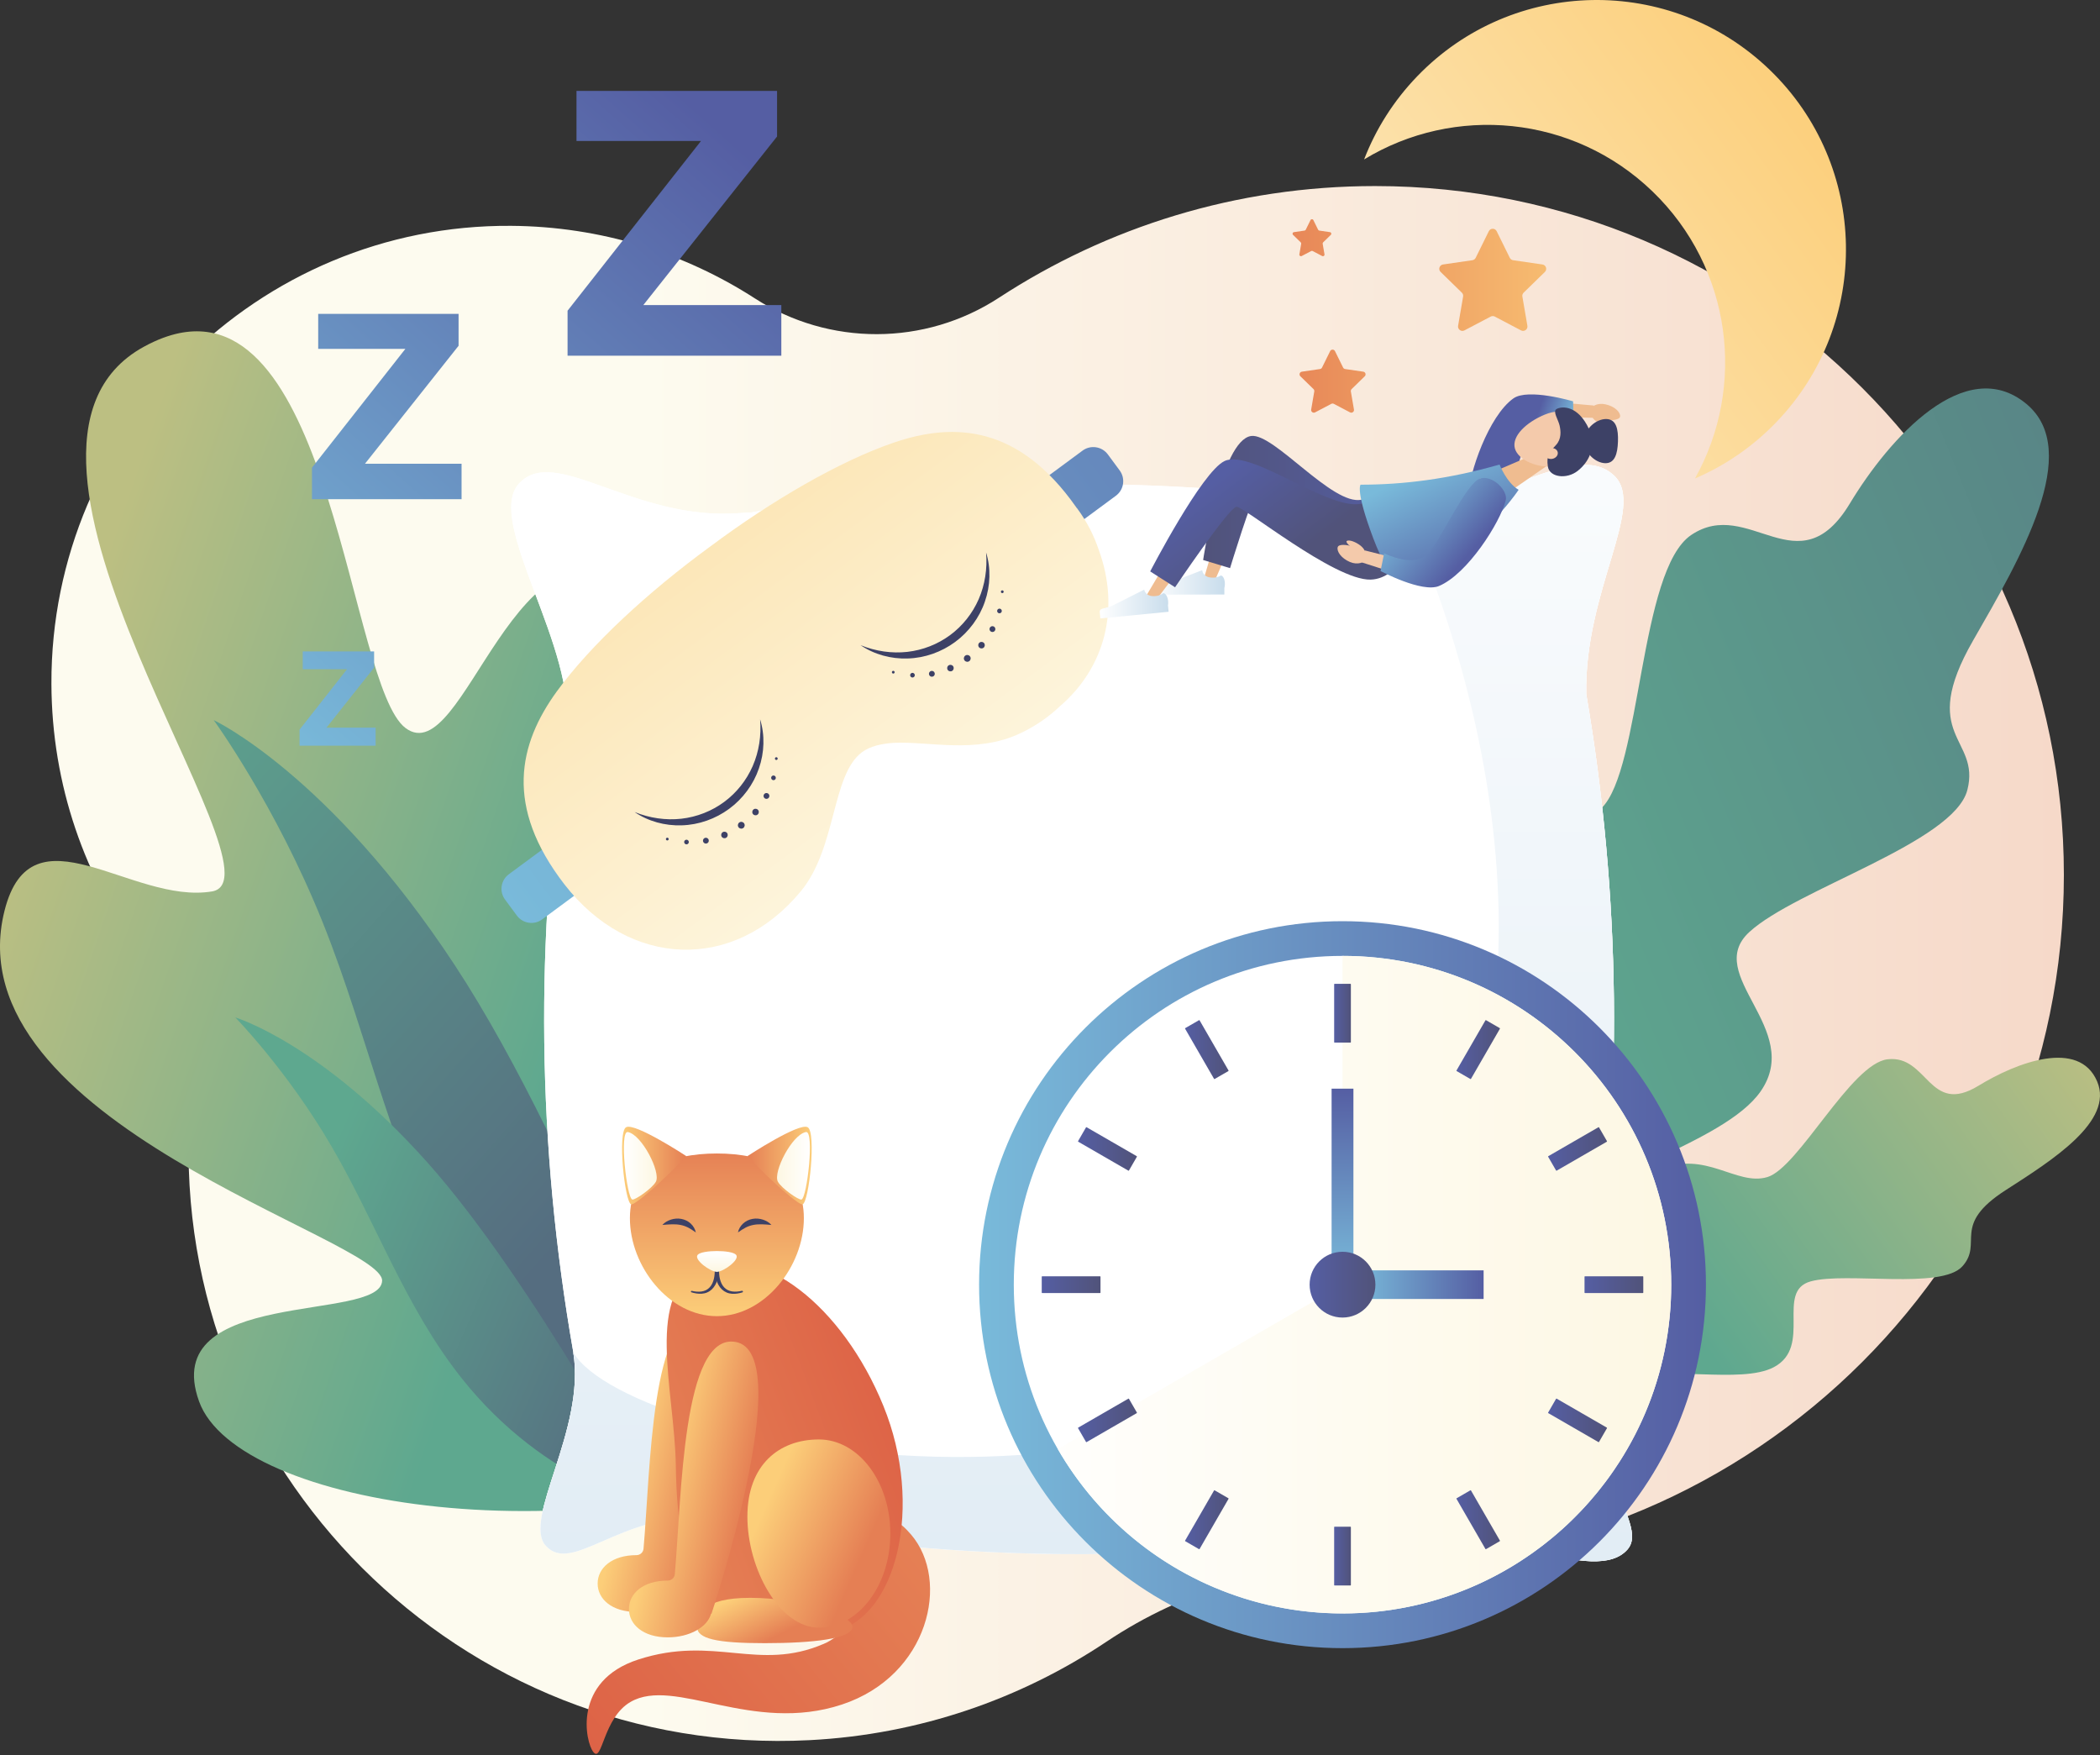 <svg width="438" height="366" viewBox="0 0 438 366" fill="none" xmlns="http://www.w3.org/2000/svg">
<rect x="0" y="0" width="438" height="366" fill="#333333" stroke="none"/>
<path d="M286.798 38.801C257.85 38.801 230.902 47.363 208.348 62.092C192.91 72.173 172.937 72.216 157.44 62.224C142.764 52.762 125.318 47.224 106.588 47.096C53.744 46.734 10.548 89.773 10.724 142.618C10.795 163.738 17.744 183.238 29.448 198.996C36.636 208.675 40.251 220.572 39.542 232.608C39.52 232.983 39.499 233.359 39.481 233.736C35.858 306.461 96.157 366.644 168.876 362.897C191.704 361.72 212.888 354.325 230.768 342.373C246.974 331.538 266.092 325.972 285.586 326.133C285.99 326.136 286.394 326.138 286.798 326.138C366.144 326.138 430.466 261.816 430.466 182.47C430.466 103.124 366.144 38.801 286.798 38.801Z" fill="url(#paint0_linear_3118_2535)"/>
<path d="M286.361 303.9C297.335 302.437 317.084 296.699 324.157 286.169C330.687 276.448 321.751 263.883 326.491 254.41C331.231 244.936 359.579 238.571 367.211 227.606C376.262 214.602 355.14 203.339 364.838 194.387C374.536 185.435 407.526 175.706 410.335 164.742C413.143 153.778 399.931 153.769 411.533 133.571C421.358 116.467 434.524 94.031 422.614 84.205C409.921 73.733 394.137 91.231 385.815 105.02C375.095 122.783 364.761 103.472 352.737 111.569C341.866 118.891 342.343 160.476 334.036 168.517C325.73 176.559 310.074 169.961 298.535 183.989C286.995 198.017 302.851 220.698 296.832 231.295C290.813 241.892 274.26 237.356 265.64 252.399C257.02 267.442 286.361 303.9 286.361 303.9Z" fill="url(#paint1_linear_3118_2535)"/>
<path d="M307.358 302.994C313.456 305.192 325.269 307.531 331.784 303.964C337.798 300.671 336.54 291.731 341.557 288.084C346.575 284.437 363.026 288.769 369.949 285.126C378.159 280.806 370.215 269.258 377.669 267.219C385.123 265.179 404.894 269.014 409.309 264.071C413.725 259.129 406.859 255.563 418.334 248.191C428.052 241.948 440.942 233.834 437.4 225.516C433.625 216.651 420.703 221.493 412.661 226.418C402.301 232.762 402.134 219.938 393.701 220.907C386.077 221.782 375.116 243.528 368.63 245.469C362.145 247.41 355.785 239.761 346.006 243.942C336.226 248.124 338.355 264.188 332.37 268.074C326.385 271.96 319.003 265.141 310.467 270.637C301.932 276.133 307.358 302.994 307.358 302.994Z" fill="url(#paint2_linear_3118_2535)"/>
<path d="M0.94 189.939C-10.121 234.023 80.099 258.433 79.699 267.116C79.299 275.798 32.928 268.405 41.521 292.255C49.484 314.352 121.808 325.381 175.711 302.355C177.271 301.688 217.113 237.525 190.82 198.277C164.526 159.032 154.035 224.645 141.287 222.51C128.537 220.374 159.307 140.419 133.763 122.232C107.294 103.389 96.968 161.159 84.581 151.823C72.847 142.979 69.33 60.297 35.826 69.861C34.612 70.207 33.359 70.674 32.064 71.271L32.049 71.277L32.049 71.278C31.363 71.594 30.666 71.946 29.957 72.337C-9.049 93.793 60.926 183.127 44.207 185.904C27.489 188.684 6.546 167.598 0.94 189.939Z" fill="url(#paint3_linear_3118_2535)"/>
<path d="M146.47 312.533C146.47 312.533 121.102 241.242 94.897 201.344C68.692 161.446 44.571 150.172 44.571 150.172C44.571 150.172 57.486 167.912 67.277 192.284C77.069 216.656 82.027 242.977 95.539 266.357C115.979 301.727 146.47 312.533 146.47 312.533Z" fill="url(#paint4_linear_3118_2535)"/>
<path d="M136.292 314.173C136.292 314.173 111.415 267.403 89.177 242.459C66.939 217.516 49.079 212.181 49.079 212.181C49.079 212.181 59.842 223.143 69.121 239.017C78.401 254.891 84.533 272.611 96.287 287.417C114.069 309.816 136.292 314.173 136.292 314.173Z" fill="url(#paint5_linear_3118_2535)"/>
<path d="M332.03 273.974C332.125 273.135 332.189 272.358 332.231 271.623C338.528 229.337 338.074 187.051 330.849 144.765C330.377 123.258 343.427 105.531 336.642 99.174C328.273 91.333 311.865 106.61 290.664 106.388L290.661 106.399C245.962 99.008 201.264 99.162 156.565 106.879C155.811 106.903 155.028 106.944 154.209 107.008C132.103 108.728 115.569 92.458 108.143 100.964C101.171 108.949 120.674 135.6 118.027 152.544L118.031 152.542C111.503 195.707 112.017 238.871 119.578 282.036L119.569 282.032C122.241 298.022 108.866 316.895 113.836 322.357C119.306 328.37 129.093 315.773 146.724 316.377C196.396 326.185 246.067 326.664 295.739 317.815L295.737 317.828C310.209 318.181 332.736 330.806 339.443 323.128C344.378 317.479 328.5 305.038 332.03 273.974Z" fill="white"/>
<path d="M332.03 273.974C332.125 273.135 332.189 272.358 332.231 271.623C338.528 229.337 338.074 187.051 330.849 144.765C330.377 123.258 343.427 105.531 336.642 99.174C328.273 91.333 311.865 106.61 290.664 106.388L290.661 106.399C245.962 99.008 201.264 99.162 156.565 106.879C155.811 106.903 155.028 106.944 154.209 107.008C132.103 108.728 115.569 92.458 108.143 100.964C101.171 108.949 120.674 135.6 118.027 152.544L118.031 152.542C111.503 195.707 112.017 238.871 119.578 282.036L119.569 282.032C122.241 298.022 108.866 316.895 113.836 322.357C119.306 328.37 129.093 315.773 146.724 316.377C196.396 326.185 246.067 326.664 295.739 317.815L295.737 317.828C310.209 318.181 332.736 330.806 339.443 323.128C344.378 317.479 328.5 305.038 332.03 273.974Z" fill="white"/>
<path d="M339.443 323.129C344.378 317.479 328.5 305.038 332.03 273.974C332.125 273.135 332.189 272.358 332.231 271.623C338.528 229.337 338.074 187.051 330.85 144.765C330.377 123.258 343.427 105.531 336.642 99.174C328.576 91.616 313.041 105.533 292.945 106.351C302.015 126.433 330.225 198.929 296.377 259.854C258.999 327.136 131.515 302.477 119.569 282.032C122.241 298.022 108.866 316.895 113.837 322.358C119.306 328.37 129.093 315.773 146.724 316.377C196.396 326.185 246.067 326.664 295.739 317.816L295.737 317.828C310.21 318.181 332.736 330.806 339.443 323.129Z" fill="url(#paint6_linear_3118_2535)"/>
<path d="M225.79 93.973L106.13 182.318C104.453 183.556 104.097 185.918 105.335 187.595L107.802 190.937C109.04 192.613 111.403 192.969 113.079 191.731L232.74 103.386C234.416 102.148 234.772 99.786 233.534 98.109L231.067 94.767C229.829 93.091 227.466 92.735 225.79 93.973Z" fill="url(#paint7_linear_3118_2535)"/>
<path d="M229.211 114.794C228.199 111.728 226.687 108.757 224.645 105.991C224.645 105.991 224.622 105.976 224.584 105.951C224.526 105.868 224.471 105.785 224.413 105.702C212.556 88.869 199.242 87.915 186.378 92.318C175.191 96.147 161.122 104.283 148.164 113.949C135.076 123.502 123.121 134.58 116.152 144.166C108.157 155.163 105.148 168.167 117.744 184.455C131.201 201.855 153.044 202.822 167.042 185.854C174.51 176.802 173.429 161.576 179.786 156.873C181.492 155.616 183.767 155.095 186.386 154.915C193.671 154.552 203.506 157.26 212.704 152.97C215.862 151.498 218.641 149.579 221.014 147.332C230.563 139.166 233.598 126.865 229.211 114.794Z" fill="url(#paint8_linear_3118_2535)"/>
<path d="M132.356 169.344C135.512 170.616 138.869 171.102 142.11 170.74C145.348 170.372 148.439 169.16 151.031 167.244C153.624 165.329 155.692 162.733 156.997 159.746C158.296 156.756 158.821 153.406 158.537 150.015C159.555 153.271 159.445 156.928 158.288 160.247C157.156 163.581 154.943 166.566 152.085 168.671C149.23 170.78 145.727 172.017 142.208 172.116C138.696 172.244 135.17 171.274 132.356 169.344Z" fill="#3D4166"/>
<path d="M139.349 175.212C139.221 175.307 139.041 175.28 138.946 175.152C138.852 175.024 138.879 174.843 139.007 174.749C139.135 174.654 139.315 174.681 139.41 174.809C139.504 174.937 139.477 175.118 139.349 175.212Z" fill="#3D4166"/>
<path d="M143.472 175.992C143.256 176.152 142.952 176.106 142.793 175.89C142.634 175.674 142.679 175.37 142.895 175.211C143.111 175.052 143.415 175.097 143.574 175.313C143.734 175.529 143.688 175.833 143.472 175.992Z" fill="#3D4166"/>
<path d="M147.59 175.804C147.319 176.005 146.936 175.947 146.736 175.676C146.536 175.405 146.594 175.023 146.865 174.823C147.136 174.623 147.518 174.68 147.718 174.951C147.918 175.222 147.861 175.604 147.59 175.804Z" fill="#3D4166"/>
<path d="M151.507 174.675C151.203 174.899 150.776 174.834 150.552 174.531C150.328 174.228 150.392 173.8 150.696 173.576C150.999 173.352 151.426 173.417 151.65 173.72C151.874 174.023 151.81 174.451 151.507 174.675Z" fill="#3D4166"/>
<path d="M155.032 172.669C154.717 172.902 154.273 172.835 154.04 172.52C153.808 172.205 153.875 171.761 154.19 171.528C154.505 171.296 154.949 171.363 155.181 171.678C155.414 171.993 155.347 172.437 155.032 172.669Z" fill="#3D4166"/>
<path d="M157.99 169.893C157.686 170.117 157.258 170.053 157.034 169.749C156.81 169.446 156.874 169.018 157.178 168.794C157.481 168.569 157.909 168.634 158.133 168.937C158.358 169.241 158.293 169.669 157.99 169.893Z" fill="#3D4166"/>
<path d="M160.224 166.481C159.953 166.681 159.57 166.624 159.369 166.352C159.168 166.08 159.226 165.697 159.498 165.497C159.77 165.296 160.152 165.354 160.353 165.625C160.554 165.897 160.496 166.28 160.224 166.481Z" fill="#3D4166"/>
<path d="M161.617 162.604C161.4 162.763 161.095 162.717 160.936 162.501C160.776 162.284 160.822 161.979 161.038 161.819C161.255 161.66 161.56 161.705 161.72 161.922C161.879 162.139 161.834 162.444 161.617 162.604Z" fill="#3D4166"/>
<path d="M162.087 158.432C161.958 158.527 161.777 158.5 161.682 158.371C161.587 158.242 161.614 158.061 161.743 157.966C161.871 157.871 162.053 157.898 162.148 158.027C162.243 158.155 162.216 158.337 162.087 158.432Z" fill="#3D4166"/>
<path d="M179.49 134.549C182.645 135.82 186.002 136.307 189.243 135.945C192.481 135.577 195.573 134.365 198.165 132.449C200.757 130.533 202.826 127.937 204.13 124.951C205.43 121.961 205.954 118.61 205.67 115.219C206.688 118.476 206.579 122.133 205.421 125.451C204.29 128.785 202.076 131.77 199.218 133.875C196.364 135.985 192.86 137.221 189.341 137.321C185.829 137.449 182.303 136.478 179.49 134.549Z" fill="#3D4166"/>
<path d="M186.482 140.415C186.354 140.51 186.174 140.482 186.079 140.354C185.985 140.226 186.012 140.046 186.14 139.951C186.268 139.857 186.448 139.884 186.543 140.012C186.637 140.14 186.61 140.32 186.482 140.415Z" fill="#3D4166"/>
<path d="M190.605 141.195C190.389 141.354 190.085 141.309 189.926 141.093C189.767 140.877 189.812 140.573 190.028 140.414C190.244 140.254 190.548 140.3 190.707 140.516C190.866 140.731 190.821 141.036 190.605 141.195Z" fill="#3D4166"/>
<path d="M194.722 141.008C194.451 141.208 194.069 141.15 193.869 140.879C193.669 140.608 193.726 140.226 193.997 140.026C194.268 139.826 194.651 139.883 194.851 140.155C195.051 140.426 194.993 140.808 194.722 141.008Z" fill="#3D4166"/>
<path d="M198.64 139.877C198.336 140.101 197.909 140.037 197.685 139.734C197.461 139.43 197.525 139.003 197.829 138.779C198.132 138.555 198.56 138.619 198.784 138.923C199.007 139.226 198.943 139.653 198.64 139.877Z" fill="#3D4166"/>
<path d="M202.165 137.872C201.85 138.105 201.406 138.038 201.173 137.723C200.94 137.408 201.007 136.964 201.322 136.731C201.637 136.499 202.081 136.565 202.314 136.88C202.547 137.196 202.48 137.64 202.165 137.872Z" fill="#3D4166"/>
<path d="M205.122 135.095C204.819 135.319 204.391 135.255 204.167 134.951C203.943 134.647 204.007 134.219 204.311 133.995C204.614 133.771 205.042 133.835 205.266 134.139C205.491 134.443 205.426 134.871 205.122 135.095Z" fill="#3D4166"/>
<path d="M207.358 131.684C207.086 131.885 206.703 131.827 206.502 131.555C206.302 131.283 206.359 130.9 206.631 130.7C206.903 130.499 207.286 130.557 207.486 130.829C207.687 131.1 207.629 131.483 207.358 131.684Z" fill="#3D4166"/>
<path d="M208.75 127.803C208.533 127.963 208.228 127.917 208.068 127.7C207.908 127.484 207.954 127.179 208.171 127.019C208.387 126.859 208.692 126.905 208.852 127.122C209.012 127.338 208.966 127.643 208.75 127.803Z" fill="#3D4166"/>
<path d="M209.22 123.636C209.091 123.731 208.909 123.703 208.814 123.575C208.719 123.446 208.747 123.265 208.875 123.169C209.004 123.074 209.185 123.102 209.281 123.231C209.376 123.359 209.348 123.541 209.22 123.636Z" fill="#3D4166"/>
<path d="M280.01 343.709C321.874 343.709 355.811 309.772 355.811 267.908C355.811 226.044 321.874 192.107 280.01 192.107C238.146 192.107 204.209 226.044 204.209 267.908C204.209 309.772 238.146 343.709 280.01 343.709Z" fill="url(#paint9_linear_3118_2535)"/>
<path d="M280.01 336.468C317.875 336.468 348.571 305.772 348.571 267.907C348.571 230.041 317.875 199.345 280.01 199.345C242.144 199.345 211.448 230.041 211.448 267.907C211.448 305.772 242.144 336.468 280.01 336.468Z" fill="white"/>
<path d="M296.991 334.347C297.248 334.282 297.503 334.212 297.759 334.143C298.014 334.075 298.269 334.008 298.523 333.937C298.957 333.815 299.389 333.688 299.819 333.558C299.895 333.535 299.972 333.513 300.048 333.49C328.137 324.918 348.571 298.801 348.571 267.907C348.571 230.042 317.875 199.346 280.01 199.346V267.907L220.634 302.188C236.081 328.942 266.837 341.344 295.448 334.722C295.525 334.705 295.602 334.685 295.68 334.667C296.117 334.564 296.555 334.459 296.991 334.347Z" fill="url(#paint10_linear_3118_2535)"/>
<path d="M281.664 217.428H278.356C278.306 217.428 278.266 217.387 278.266 217.337V205.264C278.266 205.214 278.306 205.174 278.356 205.174H281.664C281.714 205.174 281.754 205.214 281.754 205.264V217.337C281.754 217.387 281.714 217.428 281.664 217.428Z" fill="url(#paint11_linear_3118_2535)"/>
<path d="M256.203 223.365L253.338 225.019C253.295 225.044 253.24 225.029 253.215 224.986L247.178 214.53C247.153 214.487 247.168 214.432 247.211 214.407L250.076 212.753C250.119 212.728 250.174 212.743 250.199 212.786L256.236 223.242C256.261 223.285 256.246 223.34 256.203 223.365Z" fill="url(#paint12_linear_3118_2535)"/>
<path d="M237.121 241.235L235.467 244.1C235.442 244.143 235.387 244.158 235.344 244.133L224.888 238.097C224.845 238.072 224.83 238.017 224.855 237.973L226.509 235.108C226.534 235.065 226.589 235.05 226.632 235.075L237.088 241.112C237.131 241.137 237.146 241.192 237.121 241.235Z" fill="url(#paint13_linear_3118_2535)"/>
<path d="M229.531 266.254V269.563C229.531 269.612 229.491 269.653 229.441 269.653H217.368C217.318 269.653 217.277 269.612 217.277 269.563V266.254C217.277 266.205 217.318 266.164 217.368 266.164H229.441C229.491 266.164 229.531 266.205 229.531 266.254Z" fill="url(#paint14_linear_3118_2535)"/>
<path d="M235.467 291.713L237.121 294.578C237.146 294.621 237.131 294.676 237.088 294.701L226.632 300.738C226.589 300.763 226.534 300.748 226.509 300.705L224.855 297.84C224.83 297.797 224.845 297.742 224.888 297.717L235.344 291.68C235.387 291.655 235.442 291.67 235.467 291.713Z" fill="url(#paint15_linear_3118_2535)"/>
<path d="M253.338 310.795L256.203 312.449C256.246 312.474 256.261 312.529 256.236 312.572L250.199 323.028C250.174 323.071 250.119 323.086 250.076 323.061L247.211 321.407C247.168 321.382 247.153 321.327 247.178 321.284L253.215 310.828C253.24 310.785 253.295 310.77 253.338 310.795Z" fill="url(#paint16_linear_3118_2535)"/>
<path d="M278.356 318.385H281.664C281.714 318.385 281.754 318.426 281.754 318.476V330.549C281.754 330.599 281.714 330.639 281.664 330.639H278.356C278.306 330.639 278.266 330.599 278.266 330.549V318.476C278.266 318.426 278.306 318.385 278.356 318.385Z" fill="url(#paint17_linear_3118_2535)"/>
<path d="M303.816 312.449L306.681 310.795C306.724 310.77 306.78 310.785 306.804 310.828L312.841 321.284C312.866 321.327 312.851 321.382 312.808 321.407L309.943 323.061C309.9 323.086 309.845 323.071 309.82 323.028L303.783 312.572C303.758 312.529 303.773 312.474 303.816 312.449Z" fill="url(#paint18_linear_3118_2535)"/>
<path d="M322.899 294.578L324.553 291.713C324.578 291.67 324.633 291.655 324.676 291.68L335.132 297.717C335.175 297.741 335.19 297.796 335.165 297.84L333.511 300.705C333.486 300.748 333.431 300.763 333.388 300.738L322.931 294.701C322.888 294.676 322.874 294.621 322.899 294.578Z" fill="url(#paint19_linear_3118_2535)"/>
<path d="M330.488 269.563V266.254C330.488 266.205 330.529 266.164 330.578 266.164H342.652C342.702 266.164 342.742 266.205 342.742 266.254V269.563C342.742 269.613 342.702 269.653 342.652 269.653H330.578C330.529 269.653 330.488 269.612 330.488 269.563Z" fill="url(#paint20_linear_3118_2535)"/>
<path d="M309.438 264.924H283.023V270.892H309.438V264.924Z" fill="url(#paint21_linear_3118_2535)"/>
<path d="M282.285 227.033H277.734V266.941H282.285V227.033Z" fill="url(#paint22_linear_3118_2535)"/>
<path d="M324.553 244.1L322.899 241.235C322.874 241.192 322.888 241.137 322.931 241.112L333.388 235.075C333.431 235.05 333.486 235.065 333.511 235.108L335.165 237.973C335.19 238.017 335.175 238.072 335.132 238.097L324.676 244.133C324.633 244.158 324.578 244.143 324.553 244.1Z" fill="url(#paint23_linear_3118_2535)"/>
<path d="M306.681 225.019L303.816 223.365C303.773 223.34 303.758 223.285 303.783 223.242L309.82 212.786C309.845 212.743 309.9 212.728 309.943 212.753L312.808 214.407C312.851 214.432 312.866 214.487 312.841 214.53L306.804 224.986C306.78 225.029 306.724 225.044 306.681 225.019Z" fill="url(#paint24_linear_3118_2535)"/>
<path d="M280.01 274.768C283.799 274.768 286.871 271.696 286.871 267.907C286.871 264.117 283.799 261.046 280.01 261.046C276.22 261.046 273.149 264.117 273.149 267.907C273.149 271.696 276.22 274.768 280.01 274.768Z" fill="url(#paint25_linear_3118_2535)"/>
<path d="M78.028 139.23L68.099 151.743H78.345V155.502H62.476V152.161L72.382 139.561H63.139V135.846H78.028L78.028 139.23Z" fill="url(#paint26_linear_3118_2535)"/>
<path d="M162.072 28.466L134.174 63.624H162.962V74.183H118.378V64.797L146.21 29.397H120.239V18.959H162.072V28.466Z" fill="url(#paint27_linear_3118_2535)"/>
<path d="M95.646 72.108L76.121 96.714H96.269V104.104H65.066V97.535L84.545 72.76H66.368V65.454H95.646V72.108Z" fill="url(#paint28_linear_3118_2535)"/>
<path d="M295.598 15.903C290.63 21.055 286.938 26.968 284.514 33.25C303.284 21.813 328.099 23.949 344.663 39.92C361.227 55.892 364.265 80.612 353.519 99.787C359.709 97.135 365.483 93.231 370.45 88.079C390.381 67.409 389.782 34.495 369.112 14.565C348.442 -5.366 315.528 -4.767 295.598 15.903Z" fill="url(#paint29_linear_3118_2535)"/>
<path d="M123.772 365.399C125.648 367.681 125.766 358.241 131.522 354.919C140.69 349.628 156.88 361.668 175.615 355.463C193.704 349.472 198.295 329.648 190.007 320.004C179.829 308.16 185.531 336.902 171.825 342.808C158.119 348.714 149.043 340.918 133.116 346.085C119.361 350.547 122.088 363.35 123.772 365.399Z" fill="url(#paint30_linear_3118_2535)"/>
<path d="M132.729 324.315C132.733 324.315 132.738 324.315 132.743 324.315C133.508 324.316 134.152 323.744 134.22 322.982C135.66 306.846 135.794 272.645 146.874 274.547C160.011 276.8 141.87 331.235 141.87 331.235H141.775C141.039 334.03 137.27 336.159 132.729 336.159C127.66 336.159 124.651 333.507 124.651 330.237C124.651 326.967 127.66 324.315 132.729 324.315Z" fill="url(#paint31_linear_3118_2535)"/>
<path d="M140.957 305.623C141.344 331.941 148.038 345.908 174.026 340.19C186.969 337.342 192.797 314.128 184.24 293.165C175.684 272.202 158.8 259.269 146.531 264.277C134.261 269.286 140.727 289.951 140.957 305.623Z" fill="url(#paint32_linear_3118_2535)"/>
<path d="M131.381 254.048C131.381 264.066 139.503 274.477 149.522 274.477C159.541 274.477 167.663 264.066 167.663 254.048C167.663 244.029 159.541 240.553 149.522 240.553C139.503 240.553 131.381 244.029 131.381 254.048Z" fill="url(#paint33_linear_3118_2535)"/>
<path d="M155.884 241.109C155.884 241.109 158.808 244.194 161.776 246.901C163.079 248.089 166.789 251.366 167.408 251.149C168.752 250.677 170.287 236.105 168.462 235.078C166.636 234.051 155.884 241.109 155.884 241.109Z" fill="url(#paint34_linear_3118_2535)"/>
<path d="M162.242 246.431C162.965 247.796 166.633 250.342 167.175 250.152C168.352 249.738 169.902 235.74 168.098 236.076C165.174 236.619 161.188 244.439 162.242 246.431Z" fill="url(#paint35_linear_3118_2535)"/>
<path d="M143.16 241.109C143.16 241.109 140.237 244.194 137.268 246.901C135.965 248.089 132.255 251.366 131.637 251.149C130.293 250.677 128.757 236.105 130.583 235.078C132.408 234.051 143.16 241.109 143.16 241.109Z" fill="url(#paint36_linear_3118_2535)"/>
<path d="M136.802 246.431C136.08 247.796 132.411 250.342 131.87 250.152C130.693 249.738 129.143 235.74 130.946 236.076C133.87 236.619 137.857 244.439 136.802 246.431Z" fill="url(#paint37_linear_3118_2535)"/>
<path d="M160.895 255.454C160.422 254.919 159.792 254.567 159.116 254.344C158.437 254.129 157.687 254.053 156.95 254.191C156.583 254.261 156.222 254.375 155.884 254.54C155.55 254.711 155.238 254.922 154.969 255.173C154.436 255.682 154.059 256.317 153.917 257.011C154.501 256.609 155.02 256.251 155.551 255.983C155.819 255.853 156.084 255.741 156.353 255.648C156.623 255.56 156.897 255.49 157.177 255.439C157.736 255.332 158.324 255.309 158.939 255.322C159.557 255.337 160.194 255.393 160.895 255.454Z" fill="#3D4166"/>
<path d="M138.149 255.454C138.851 255.393 139.487 255.337 140.105 255.322C140.72 255.309 141.308 255.332 141.867 255.439C142.147 255.49 142.421 255.56 142.691 255.648C142.96 255.741 143.225 255.854 143.493 255.983C144.024 256.251 144.543 256.609 145.127 257.011C144.985 256.317 144.609 255.682 144.076 255.173C143.806 254.922 143.495 254.711 143.16 254.54C142.823 254.375 142.461 254.261 142.094 254.191C141.357 254.053 140.607 254.129 139.929 254.344C139.253 254.567 138.622 254.919 138.149 255.454Z" fill="#3D4166"/>
<path d="M149.063 264.722C149.062 264.932 149.073 265.109 149.09 265.299C149.108 265.486 149.128 265.672 149.159 265.856C149.218 266.225 149.301 266.591 149.416 266.95C149.646 267.664 150.01 268.369 150.581 268.906C150.865 269.174 151.197 269.391 151.553 269.543C151.909 269.7 152.29 269.771 152.663 269.806C153.416 269.861 154.148 269.73 154.838 269.518C154.929 269.49 154.98 269.393 154.952 269.302C154.925 269.215 154.834 269.164 154.747 269.185C154.073 269.345 153.377 269.414 152.719 269.321C152.392 269.267 152.071 269.185 151.787 269.034C151.501 268.888 151.245 268.694 151.029 268.46C150.594 267.992 150.321 267.378 150.162 266.736C150.082 266.415 150.03 266.083 150 265.75C149.983 265.583 149.976 265.416 149.972 265.249C149.968 265.086 149.97 264.908 149.981 264.765L149.981 264.756C149.999 264.503 149.809 264.283 149.556 264.264C149.302 264.246 149.082 264.437 149.064 264.69C149.063 264.7 149.063 264.712 149.063 264.722Z" fill="#3D4166"/>
<path d="M177.792 339.246C177.792 341.746 169.609 342.669 159.516 342.669C149.423 342.669 145.381 341.746 145.381 339.246C145.381 336.747 146.406 333.216 156.499 333.216C166.592 333.216 177.792 336.747 177.792 339.246Z" fill="url(#paint38_linear_3118_2535)"/>
<path d="M149.063 264.764C149.073 264.908 149.076 265.085 149.073 265.249C149.068 265.415 149.062 265.583 149.045 265.75C149.016 266.083 148.965 266.415 148.886 266.737C148.728 267.38 148.456 267.995 148.021 268.466C147.804 268.701 147.548 268.896 147.261 269.044C146.975 269.195 146.654 269.279 146.326 269.333C145.665 269.428 144.968 269.36 144.292 269.201C144.208 269.181 144.125 269.233 144.105 269.317C144.086 269.396 144.133 269.476 144.21 269.5C144.897 269.714 145.628 269.845 146.378 269.792C146.75 269.758 147.13 269.689 147.485 269.533C147.841 269.382 148.172 269.166 148.456 268.9C149.026 268.364 149.392 267.661 149.622 266.948C149.738 266.59 149.822 266.224 149.881 265.855C149.913 265.671 149.934 265.485 149.952 265.299C149.969 265.108 149.981 264.932 149.98 264.721C149.98 264.467 149.774 264.262 149.52 264.262C149.266 264.262 149.06 264.468 149.061 264.722C149.061 264.733 149.061 264.744 149.062 264.755L149.063 264.764Z" fill="#3D4166"/>
<path d="M155.884 316.28C155.884 327.118 162.558 339.435 170.792 339.435C179.025 339.435 185.7 330.649 185.7 319.811C185.7 308.973 179.025 300.187 170.792 300.187C162.558 300.187 155.884 305.442 155.884 316.28Z" fill="url(#paint39_linear_3118_2535)"/>
<path d="M139.255 329.616C139.259 329.616 139.264 329.616 139.269 329.616C140.034 329.617 140.678 329.045 140.746 328.282C142.186 312.146 142.32 277.946 153.4 279.847C166.537 282.101 148.396 336.536 148.396 336.536H148.301C147.565 339.331 143.796 341.459 139.255 341.459C134.186 341.459 131.177 338.808 131.177 335.538C131.177 332.267 134.186 329.616 139.255 329.616Z" fill="url(#paint40_linear_3118_2535)"/>
<path d="M149.522 265.24C148.183 265.24 144.646 262.699 145.517 261.681C146.413 260.635 152.631 260.635 153.527 261.681C154.399 262.699 150.862 265.24 149.522 265.24Z" fill="url(#paint41_linear_3118_2535)"/>
<path d="M312.959 104.602L318.348 85.465L316.551 86.715L330.925 87.098L332.252 87.133L332.4 84.566L331.078 84.448L316.755 83.177C315.953 83.105 315.231 83.603 314.988 84.335L314.958 84.427L308.699 103.297L307.997 105.412L312.355 106.747L312.959 104.602Z" fill="#EFBC90"/>
<path d="M306.236 103.454C306.372 98.757 310.469 86.769 315.648 83.086C318.724 80.899 328.106 83.696 328.106 83.696L328.191 87.413C328.191 87.413 321.264 85.639 319.243 89.565C317.221 93.49 315.071 104.549 312.521 106.01C310.273 107.297 306.175 105.565 306.236 103.454Z" fill="url(#paint42_linear_3118_2535)"/>
<path d="M337.913 86.835C337.988 85.926 336.718 84.702 334.812 84.309C333.056 83.946 331.752 84.8 331.622 85.713C331.334 87.751 337.798 88.242 337.913 86.835Z" fill="#EFBC90"/>
<path d="M336.336 88.428C336.155 88.787 335.056 88.801 333.768 88.296C332.581 87.829 331.981 87.072 332.129 86.695C332.459 85.851 336.617 87.874 336.336 88.428Z" fill="#EFBC90"/>
<path d="M312.028 98.17L314.989 102.444L323.167 96.779L321.357 94.167L312.028 98.17Z" fill="#EFBC90"/>
<path d="M322.158 86.481C318.301 88.084 315.286 90.963 315.956 93.498C316.584 95.876 320.691 97.913 325.055 97.123C329.649 96.292 331.723 93.707 330.745 90.219C329.707 86.514 326.387 84.724 322.158 86.481Z" fill="#F4CAAB"/>
<path d="M324.538 92.803C325.707 91.538 325.553 89.9 325.281 88.713C325.009 87.526 323.85 85.853 324.593 85.338C325.337 84.823 328.552 84.22 330.986 88.611C333.189 92.586 331.746 96.061 329.087 98.178C326.761 100.03 323.169 99.544 322.839 97.289C322.508 95.034 323.123 94.333 324.538 92.803Z" fill="#3D4166"/>
<path d="M323.349 93.467C322.614 93.611 322.115 94.225 322.235 94.837C322.355 95.45 323.048 95.83 323.784 95.686C324.519 95.542 325.018 94.928 324.898 94.316C324.778 93.703 324.084 93.323 323.349 93.467Z" fill="#F4CAAB"/>
<path d="M335.078 87.387C333.03 87.318 330.52 89.298 330.435 91.841C330.35 94.383 332.722 96.525 334.77 96.594C336.818 96.662 337.376 94.618 337.461 92.075C337.546 89.532 337.126 87.455 335.078 87.387Z" fill="#3D4166"/>
<path d="M263.01 92.761L263.309 92.974L284.705 108.236L288.47 110.922L282.217 118.538L278.85 115.368L262.508 99.984L253.137 121.656L252.691 122.689L250.709 121.973L251.025 120.894L258.847 94.201C258.93 93.923 259.062 93.642 259.24 93.392C260.107 92.177 261.795 91.895 263.01 92.761Z" fill="#EFBC90"/>
<path d="M283.985 104.209C277.909 105.523 265.688 90.246 260.949 90.923C254.627 91.825 250.94 116.783 250.94 116.783L256.554 118.478C256.554 118.478 261.274 103.01 262.223 102.532C263.429 101.925 276.087 119.418 283.617 120.186C289.464 120.782 293.371 113.922 293.371 113.922L283.985 104.209Z" fill="url(#paint43_linear_3118_2535)"/>
<path d="M241.616 122.041L243.579 121.688V121.689L250.755 118.896L250.755 118.954C250.755 118.954 250.844 120.185 252.336 120.414C253.435 120.582 254.147 120.288 254.446 120.122C254.517 120.056 254.576 120.019 254.608 120.019C255.088 120.018 255.478 120.801 255.48 121.769C255.48 122.087 255.438 122.384 255.366 122.641L255.368 123.984L241.064 124.009L241.062 122.649C241.061 122.333 241.301 122.069 241.616 122.041Z" fill="url(#paint44_linear_3118_2535)"/>
<path d="M258.209 96.537L258.514 96.671L285.218 108.369L289.452 110.224L284.982 118.937L281.005 116.58L257.952 102.912L241.259 124.96L240.58 125.856L238.822 124.674L239.395 123.707L254.87 97.612C255.541 96.476 256.97 95.995 258.209 96.537Z" fill="#EFBC90"/>
<path d="M285.187 104.554C279.182 108.326 261.284 93.318 255.385 96.157C250.625 98.446 239.9 119.164 239.9 119.164L245.085 122.471C245.085 122.471 256.113 106.116 257.86 105.682C259.144 105.363 278.299 121.071 285.865 120.873C292.342 120.704 295.109 111.27 295.109 111.27L285.187 104.554Z" fill="url(#paint45_linear_3118_2535)"/>
<path d="M229.863 126.961L231.783 126.422L231.783 126.423L238.659 122.956L238.664 123.014C238.664 123.014 238.871 124.23 240.378 124.315C241.488 124.378 242.169 124.017 242.45 123.822C242.515 123.75 242.57 123.708 242.602 123.704C243.079 123.658 243.543 124.4 243.637 125.363C243.668 125.679 243.655 125.979 243.607 126.242L243.738 127.579L229.502 128.974L229.369 127.62C229.338 127.306 229.552 127.02 229.863 126.961Z" fill="url(#paint46_linear_3118_2535)"/>
<path d="M316.738 102.147C316.738 102.147 307.345 116.381 292.657 120.464C292.657 120.464 290.235 122.366 286.439 112.294C282.643 102.223 283.773 101.08 283.773 101.08C292.573 101.072 302.065 99.95 312.769 96.874C312.769 96.874 314.191 100.638 316.738 102.147Z" fill="url(#paint47_linear_3118_2535)"/>
<path d="M307.671 101.746L298.045 119.521L300.072 118.696L285.902 115.099L284.615 114.772L283.906 117.246L285.171 117.651L299.096 122.104C299.863 122.349 300.677 122.022 301.075 121.36L301.123 121.279L311.54 103.955L312.688 102.046L308.732 99.786L307.671 101.746Z" fill="#F4CAAB"/>
<path d="M314.05 104.369C312.866 108.998 306.086 119.71 300.126 122.206C296.587 123.689 287.943 119.083 287.943 119.083L288.689 115.377C288.689 115.377 295.164 118.684 298.046 115.241C300.928 111.8 305.876 100.667 308.732 99.787C311.249 99.013 314.582 102.289 314.05 104.369Z" fill="url(#paint48_linear_3118_2535)"/>
<path d="M279.006 114.112C278.755 114.989 279.761 116.437 281.552 117.196C283.204 117.895 284.65 117.312 284.955 116.442C285.637 114.5 279.394 112.755 279.006 114.112Z" fill="#F4CAAB"/>
<path d="M280.863 112.86C281.111 112.544 282.192 112.745 283.356 113.493C284.429 114.182 284.87 115.042 284.651 115.383C284.161 116.147 280.48 113.349 280.863 112.86Z" fill="#F4CAAB"/>
<path d="M322.218 56.712C322.759 56.184 322.461 55.264 321.712 55.155L315.588 54.265C315.291 54.222 315.034 54.035 314.901 53.766L312.163 48.217C311.828 47.539 310.86 47.539 310.525 48.217L307.787 53.766C307.654 54.035 307.397 54.222 307.1 54.265L300.976 55.155C300.228 55.264 299.929 56.184 300.47 56.712L304.901 61.031C305.117 61.241 305.215 61.543 305.164 61.839L304.118 67.938C303.99 68.683 304.773 69.252 305.442 68.9L310.919 66.02C311.185 65.881 311.503 65.881 311.769 66.02L317.245 68.9C317.915 69.252 318.698 68.683 318.57 67.938L317.524 61.839C317.473 61.543 317.571 61.241 317.787 61.031L322.218 56.712Z" fill="url(#paint49_linear_3118_2535)"/>
<path d="M284.65 78.472C284.984 78.145 284.799 77.577 284.337 77.51L280.556 76.961C280.373 76.934 280.214 76.819 280.132 76.652L278.441 73.226C278.234 72.807 277.637 72.807 277.43 73.226L275.739 76.652C275.657 76.819 275.498 76.934 275.315 76.961L271.534 77.51C271.072 77.577 270.887 78.145 271.222 78.472L273.957 81.138C274.09 81.268 274.151 81.454 274.12 81.637L273.474 85.403C273.395 85.863 273.878 86.215 274.292 85.997L277.673 84.219C277.838 84.133 278.034 84.133 278.198 84.219L281.58 85.997C281.993 86.215 282.477 85.863 282.398 85.403L281.752 81.637C281.72 81.454 281.781 81.268 281.914 81.138L284.65 78.472Z" fill="url(#paint50_linear_3118_2535)"/>
<path d="M277.576 48.975C277.772 48.784 277.664 48.45 277.392 48.411L275.172 48.088C275.064 48.073 274.971 48.005 274.922 47.907L273.929 45.895C273.808 45.649 273.457 45.649 273.336 45.895L272.342 47.907C272.294 48.005 272.201 48.073 272.093 48.088L269.873 48.411C269.601 48.45 269.493 48.784 269.689 48.975L271.296 50.542C271.374 50.618 271.41 50.727 271.391 50.835L271.012 53.046C270.965 53.317 271.249 53.523 271.492 53.395L273.478 52.351C273.575 52.3 273.69 52.3 273.787 52.351L275.773 53.395C276.016 53.523 276.299 53.317 276.253 53.046L275.874 50.835C275.855 50.727 275.891 50.618 275.969 50.542L277.576 48.975Z" fill="url(#paint51_linear_3118_2535)"/>
<defs>
<linearGradient id="paint0_linear_3118_2535" x1="10.724" y1="200.932" x2="430.466" y2="200.932" gradientUnits="userSpaceOnUse">
<stop offset="0.294" stop-color="#FDFBEF"/>
<stop offset="1" stop-color="#F6D9C9"/>
</linearGradient>
<linearGradient id="paint1_linear_3118_2535" x1="311.044" y1="209.228" x2="555.193" y2="109.996" gradientUnits="userSpaceOnUse">
<stop stop-color="#5EA88F"/>
<stop offset="1" stop-color="#556D80"/>
</linearGradient>
<linearGradient id="paint2_linear_3118_2535" x1="434.811" y1="213.464" x2="350.183" y2="273.378" gradientUnits="userSpaceOnUse">
<stop stop-color="#BCBF82"/>
<stop offset="1" stop-color="#5EA88F"/>
</linearGradient>
<linearGradient id="paint3_linear_3118_2535" x1="3.018" y1="171.466" x2="120.223" y2="211.533" gradientUnits="userSpaceOnUse">
<stop stop-color="#BCBF82"/>
<stop offset="1" stop-color="#5EA88F"/>
</linearGradient>
<linearGradient id="paint4_linear_3118_2535" x1="10.162" y1="157.49" x2="120.628" y2="255.599" gradientUnits="userSpaceOnUse">
<stop stop-color="#5EA88F"/>
<stop offset="1" stop-color="#556D80"/>
</linearGradient>
<linearGradient id="paint5_linear_3118_2535" x1="64.019" y1="251.185" x2="138.633" y2="283.405" gradientUnits="userSpaceOnUse">
<stop stop-color="#5EA88F"/>
<stop offset="1" stop-color="#556D80"/>
</linearGradient>
<linearGradient id="paint6_linear_3118_2535" x1="226.561" y1="42.128" x2="226.561" y2="567.702" gradientUnits="userSpaceOnUse">
<stop stop-color="white"/>
<stop offset="1" stop-color="#C9DDEC"/>
</linearGradient>
<linearGradient id="paint7_linear_3118_2535" x1="106.57" y1="189.268" x2="338.974" y2="17.673" gradientUnits="userSpaceOnUse">
<stop stop-color="#79BADA"/>
<stop offset="1" stop-color="#555EA3"/>
</linearGradient>
<linearGradient id="paint8_linear_3118_2535" x1="200.581" y1="185.037" x2="130.313" y2="89.868" gradientUnits="userSpaceOnUse">
<stop offset="0.029" stop-color="#FDF7E2"/>
<stop offset="1" stop-color="#FCE1AA"/>
</linearGradient>
<linearGradient id="paint9_linear_3118_2535" x1="204.209" y1="267.908" x2="355.811" y2="267.908" gradientUnits="userSpaceOnUse">
<stop stop-color="#79BADA"/>
<stop offset="1" stop-color="#555EA3"/>
</linearGradient>
<linearGradient id="paint10_linear_3118_2535" x1="203.969" y1="267.911" x2="356.033" y2="267.911" gradientUnits="userSpaceOnUse">
<stop stop-color="white"/>
<stop offset="1" stop-color="#FDF7E2"/>
</linearGradient>
<linearGradient id="paint11_linear_3118_2535" x1="278.266" y1="211.301" x2="281.754" y2="211.301" gradientUnits="userSpaceOnUse">
<stop stop-color="#555EA3"/>
<stop offset="1" stop-color="#51537A"/>
</linearGradient>
<linearGradient id="paint12_linear_3118_2535" x1="247.166" y1="218.886" x2="256.248" y2="218.886" gradientUnits="userSpaceOnUse">
<stop stop-color="#555EA3"/>
<stop offset="1" stop-color="#51537A"/>
</linearGradient>
<linearGradient id="paint13_linear_3118_2535" x1="224.843" y1="239.604" x2="237.133" y2="239.604" gradientUnits="userSpaceOnUse">
<stop stop-color="#555EA3"/>
<stop offset="1" stop-color="#51537A"/>
</linearGradient>
<linearGradient id="paint14_linear_3118_2535" x1="217.277" y1="267.909" x2="229.531" y2="267.909" gradientUnits="userSpaceOnUse">
<stop stop-color="#555EA3"/>
<stop offset="1" stop-color="#51537A"/>
</linearGradient>
<linearGradient id="paint15_linear_3118_2535" x1="224.843" y1="296.209" x2="237.133" y2="296.209" gradientUnits="userSpaceOnUse">
<stop stop-color="#555EA3"/>
<stop offset="1" stop-color="#51537A"/>
</linearGradient>
<linearGradient id="paint16_linear_3118_2535" x1="247.166" y1="316.928" x2="256.248" y2="316.928" gradientUnits="userSpaceOnUse">
<stop stop-color="#555EA3"/>
<stop offset="1" stop-color="#51537A"/>
</linearGradient>
<linearGradient id="paint17_linear_3118_2535" x1="278.266" y1="324.512" x2="281.754" y2="324.512" gradientUnits="userSpaceOnUse">
<stop stop-color="#555EA3"/>
<stop offset="1" stop-color="#51537A"/>
</linearGradient>
<linearGradient id="paint18_linear_3118_2535" x1="303.771" y1="316.928" x2="312.853" y2="316.928" gradientUnits="userSpaceOnUse">
<stop stop-color="#555EA3"/>
<stop offset="1" stop-color="#51537A"/>
</linearGradient>
<linearGradient id="paint19_linear_3118_2535" x1="322.886" y1="296.209" x2="335.177" y2="296.209" gradientUnits="userSpaceOnUse">
<stop stop-color="#555EA3"/>
<stop offset="1" stop-color="#51537A"/>
</linearGradient>
<linearGradient id="paint20_linear_3118_2535" x1="330.488" y1="267.909" x2="342.742" y2="267.909" gradientUnits="userSpaceOnUse">
<stop stop-color="#555EA3"/>
<stop offset="1" stop-color="#51537A"/>
</linearGradient>
<linearGradient id="paint21_linear_3118_2535" x1="283.023" y1="267.908" x2="309.438" y2="267.908" gradientUnits="userSpaceOnUse">
<stop stop-color="#79BADA"/>
<stop offset="1" stop-color="#555EA3"/>
</linearGradient>
<linearGradient id="paint22_linear_3118_2535" x1="280.01" y1="266.941" x2="280.01" y2="227.033" gradientUnits="userSpaceOnUse">
<stop stop-color="#79BADA"/>
<stop offset="1" stop-color="#555EA3"/>
</linearGradient>
<linearGradient id="paint23_linear_3118_2535" x1="322.886" y1="239.604" x2="335.177" y2="239.604" gradientUnits="userSpaceOnUse">
<stop stop-color="#555EA3"/>
<stop offset="1" stop-color="#51537A"/>
</linearGradient>
<linearGradient id="paint24_linear_3118_2535" x1="303.771" y1="218.886" x2="312.853" y2="218.886" gradientUnits="userSpaceOnUse">
<stop stop-color="#555EA3"/>
<stop offset="1" stop-color="#51537A"/>
</linearGradient>
<linearGradient id="paint25_linear_3118_2535" x1="273.149" y1="267.907" x2="286.871" y2="267.907" gradientUnits="userSpaceOnUse">
<stop stop-color="#555EA3"/>
<stop offset="1" stop-color="#51537A"/>
</linearGradient>
<linearGradient id="paint26_linear_3118_2535" x1="59.925" y1="157.842" x2="164.774" y2="39.887" gradientUnits="userSpaceOnUse">
<stop stop-color="#79BADA"/>
<stop offset="1" stop-color="#555EA3"/>
</linearGradient>
<linearGradient id="paint27_linear_3118_2535" x1="50.298" y1="149.286" x2="155.147" y2="31.331" gradientUnits="userSpaceOnUse">
<stop stop-color="#79BADA"/>
<stop offset="1" stop-color="#555EA3"/>
</linearGradient>
<linearGradient id="paint28_linear_3118_2535" x1="35.596" y1="136.217" x2="140.445" y2="18.262" gradientUnits="userSpaceOnUse">
<stop stop-color="#79BADA"/>
<stop offset="1" stop-color="#555EA3"/>
</linearGradient>
<linearGradient id="paint29_linear_3118_2535" x1="311.922" y1="67.442" x2="380.448" y2="17.265" gradientUnits="userSpaceOnUse">
<stop stop-color="#FCE1AA"/>
<stop offset="1" stop-color="#FCCE79"/>
</linearGradient>
<linearGradient id="paint30_linear_3118_2535" x1="189.454" y1="322.415" x2="90.913" y2="403.123" gradientUnits="userSpaceOnUse">
<stop stop-color="#E57F54"/>
<stop offset="1" stop-color="#D8513E"/>
</linearGradient>
<linearGradient id="paint31_linear_3118_2535" x1="131.605" y1="303.652" x2="148.928" y2="307.589" gradientUnits="userSpaceOnUse">
<stop stop-color="#FCCE79"/>
<stop offset="1" stop-color="#E57F54"/>
</linearGradient>
<linearGradient id="paint32_linear_3118_2535" x1="139.555" y1="310.119" x2="216.092" y2="281.237" gradientUnits="userSpaceOnUse">
<stop stop-color="#E57F54"/>
<stop offset="1" stop-color="#D8513E"/>
</linearGradient>
<linearGradient id="paint33_linear_3118_2535" x1="149.522" y1="274.663" x2="149.522" y2="239.554" gradientUnits="userSpaceOnUse">
<stop stop-color="#FCCE79"/>
<stop offset="1" stop-color="#E57F54"/>
</linearGradient>
<linearGradient id="paint34_linear_3118_2535" x1="169.299" y1="243.068" x2="155.884" y2="243.068" gradientUnits="userSpaceOnUse">
<stop stop-color="#FCCE79"/>
<stop offset="1" stop-color="#E57F54"/>
</linearGradient>
<linearGradient id="paint35_linear_3118_2535" x1="168.922" y1="243.116" x2="162.069" y2="243.116" gradientUnits="userSpaceOnUse">
<stop stop-color="white"/>
<stop offset="1" stop-color="#FDF7E2"/>
</linearGradient>
<linearGradient id="paint36_linear_3118_2535" x1="129.746" y1="243.068" x2="143.16" y2="243.068" gradientUnits="userSpaceOnUse">
<stop stop-color="#FCCE79"/>
<stop offset="1" stop-color="#E57F54"/>
</linearGradient>
<linearGradient id="paint37_linear_3118_2535" x1="130.122" y1="243.116" x2="136.976" y2="243.116" gradientUnits="userSpaceOnUse">
<stop stop-color="white"/>
<stop offset="1" stop-color="#FDF7E2"/>
</linearGradient>
<linearGradient id="paint38_linear_3118_2535" x1="157.348" y1="330.988" x2="162.409" y2="341.002" gradientUnits="userSpaceOnUse">
<stop stop-color="#FCCE79"/>
<stop offset="1" stop-color="#E57F54"/>
</linearGradient>
<linearGradient id="paint39_linear_3118_2535" x1="159.359" y1="314.635" x2="180.141" y2="323.788" gradientUnits="userSpaceOnUse">
<stop stop-color="#FCCE79"/>
<stop offset="1" stop-color="#E57F54"/>
</linearGradient>
<linearGradient id="paint40_linear_3118_2535" x1="138.131" y1="308.953" x2="155.454" y2="312.89" gradientUnits="userSpaceOnUse">
<stop stop-color="#FCCE79"/>
<stop offset="1" stop-color="#E57F54"/>
</linearGradient>
<linearGradient id="paint41_linear_3118_2535" x1="149.522" y1="261.109" x2="149.522" y2="265.192" gradientUnits="userSpaceOnUse">
<stop stop-color="white"/>
<stop offset="1" stop-color="#FDF7E2"/>
</linearGradient>
<linearGradient id="paint42_linear_3118_2535" x1="324.841" y1="97.145" x2="317.746" y2="94.658" gradientUnits="userSpaceOnUse">
<stop stop-color="#79BADA"/>
<stop offset="1" stop-color="#555EA3"/>
</linearGradient>
<linearGradient id="paint43_linear_3118_2535" x1="293.356" y1="105.525" x2="250.92" y2="105.601" gradientUnits="userSpaceOnUse">
<stop stop-color="#555EA3"/>
<stop offset="1" stop-color="#51537A"/>
</linearGradient>
<linearGradient id="paint44_linear_3118_2535" x1="239.805" y1="121.453" x2="255.19" y2="121.453" gradientUnits="userSpaceOnUse">
<stop stop-color="white"/>
<stop offset="1" stop-color="#C9DDEC"/>
</linearGradient>
<linearGradient id="paint45_linear_3118_2535" x1="255.134" y1="98.91" x2="268.85" y2="116.991" gradientUnits="userSpaceOnUse">
<stop stop-color="#555EA3"/>
<stop offset="1" stop-color="#51537A"/>
</linearGradient>
<linearGradient id="paint46_linear_3118_2535" x1="229.366" y1="125.965" x2="243.738" y2="125.965" gradientUnits="userSpaceOnUse">
<stop stop-color="white"/>
<stop offset="1" stop-color="#C9DDEC"/>
</linearGradient>
<linearGradient id="paint47_linear_3118_2535" x1="296.743" y1="97.75" x2="308.758" y2="121.895" gradientUnits="userSpaceOnUse">
<stop stop-color="#79BADA"/>
<stop offset="1" stop-color="#555EA3"/>
</linearGradient>
<linearGradient id="paint48_linear_3118_2535" x1="293.924" y1="104.478" x2="306.406" y2="115.482" gradientUnits="userSpaceOnUse">
<stop stop-color="#79BADA"/>
<stop offset="1" stop-color="#555EA3"/>
</linearGradient>
<linearGradient id="paint49_linear_3118_2535" x1="341.473" y1="58.357" x2="261.307" y2="58.357" gradientUnits="userSpaceOnUse">
<stop stop-color="#FCCE79"/>
<stop offset="1" stop-color="#E57F54"/>
</linearGradient>
<linearGradient id="paint50_linear_3118_2535" x1="341.473" y1="79.488" x2="261.308" y2="79.488" gradientUnits="userSpaceOnUse">
<stop stop-color="#FCCE79"/>
<stop offset="1" stop-color="#E57F54"/>
</linearGradient>
<linearGradient id="paint51_linear_3118_2535" x1="341.473" y1="49.572" x2="261.307" y2="49.572" gradientUnits="userSpaceOnUse">
<stop stop-color="#FCCE79"/>
<stop offset="1" stop-color="#E57F54"/>
</linearGradient>
</defs>
</svg>

